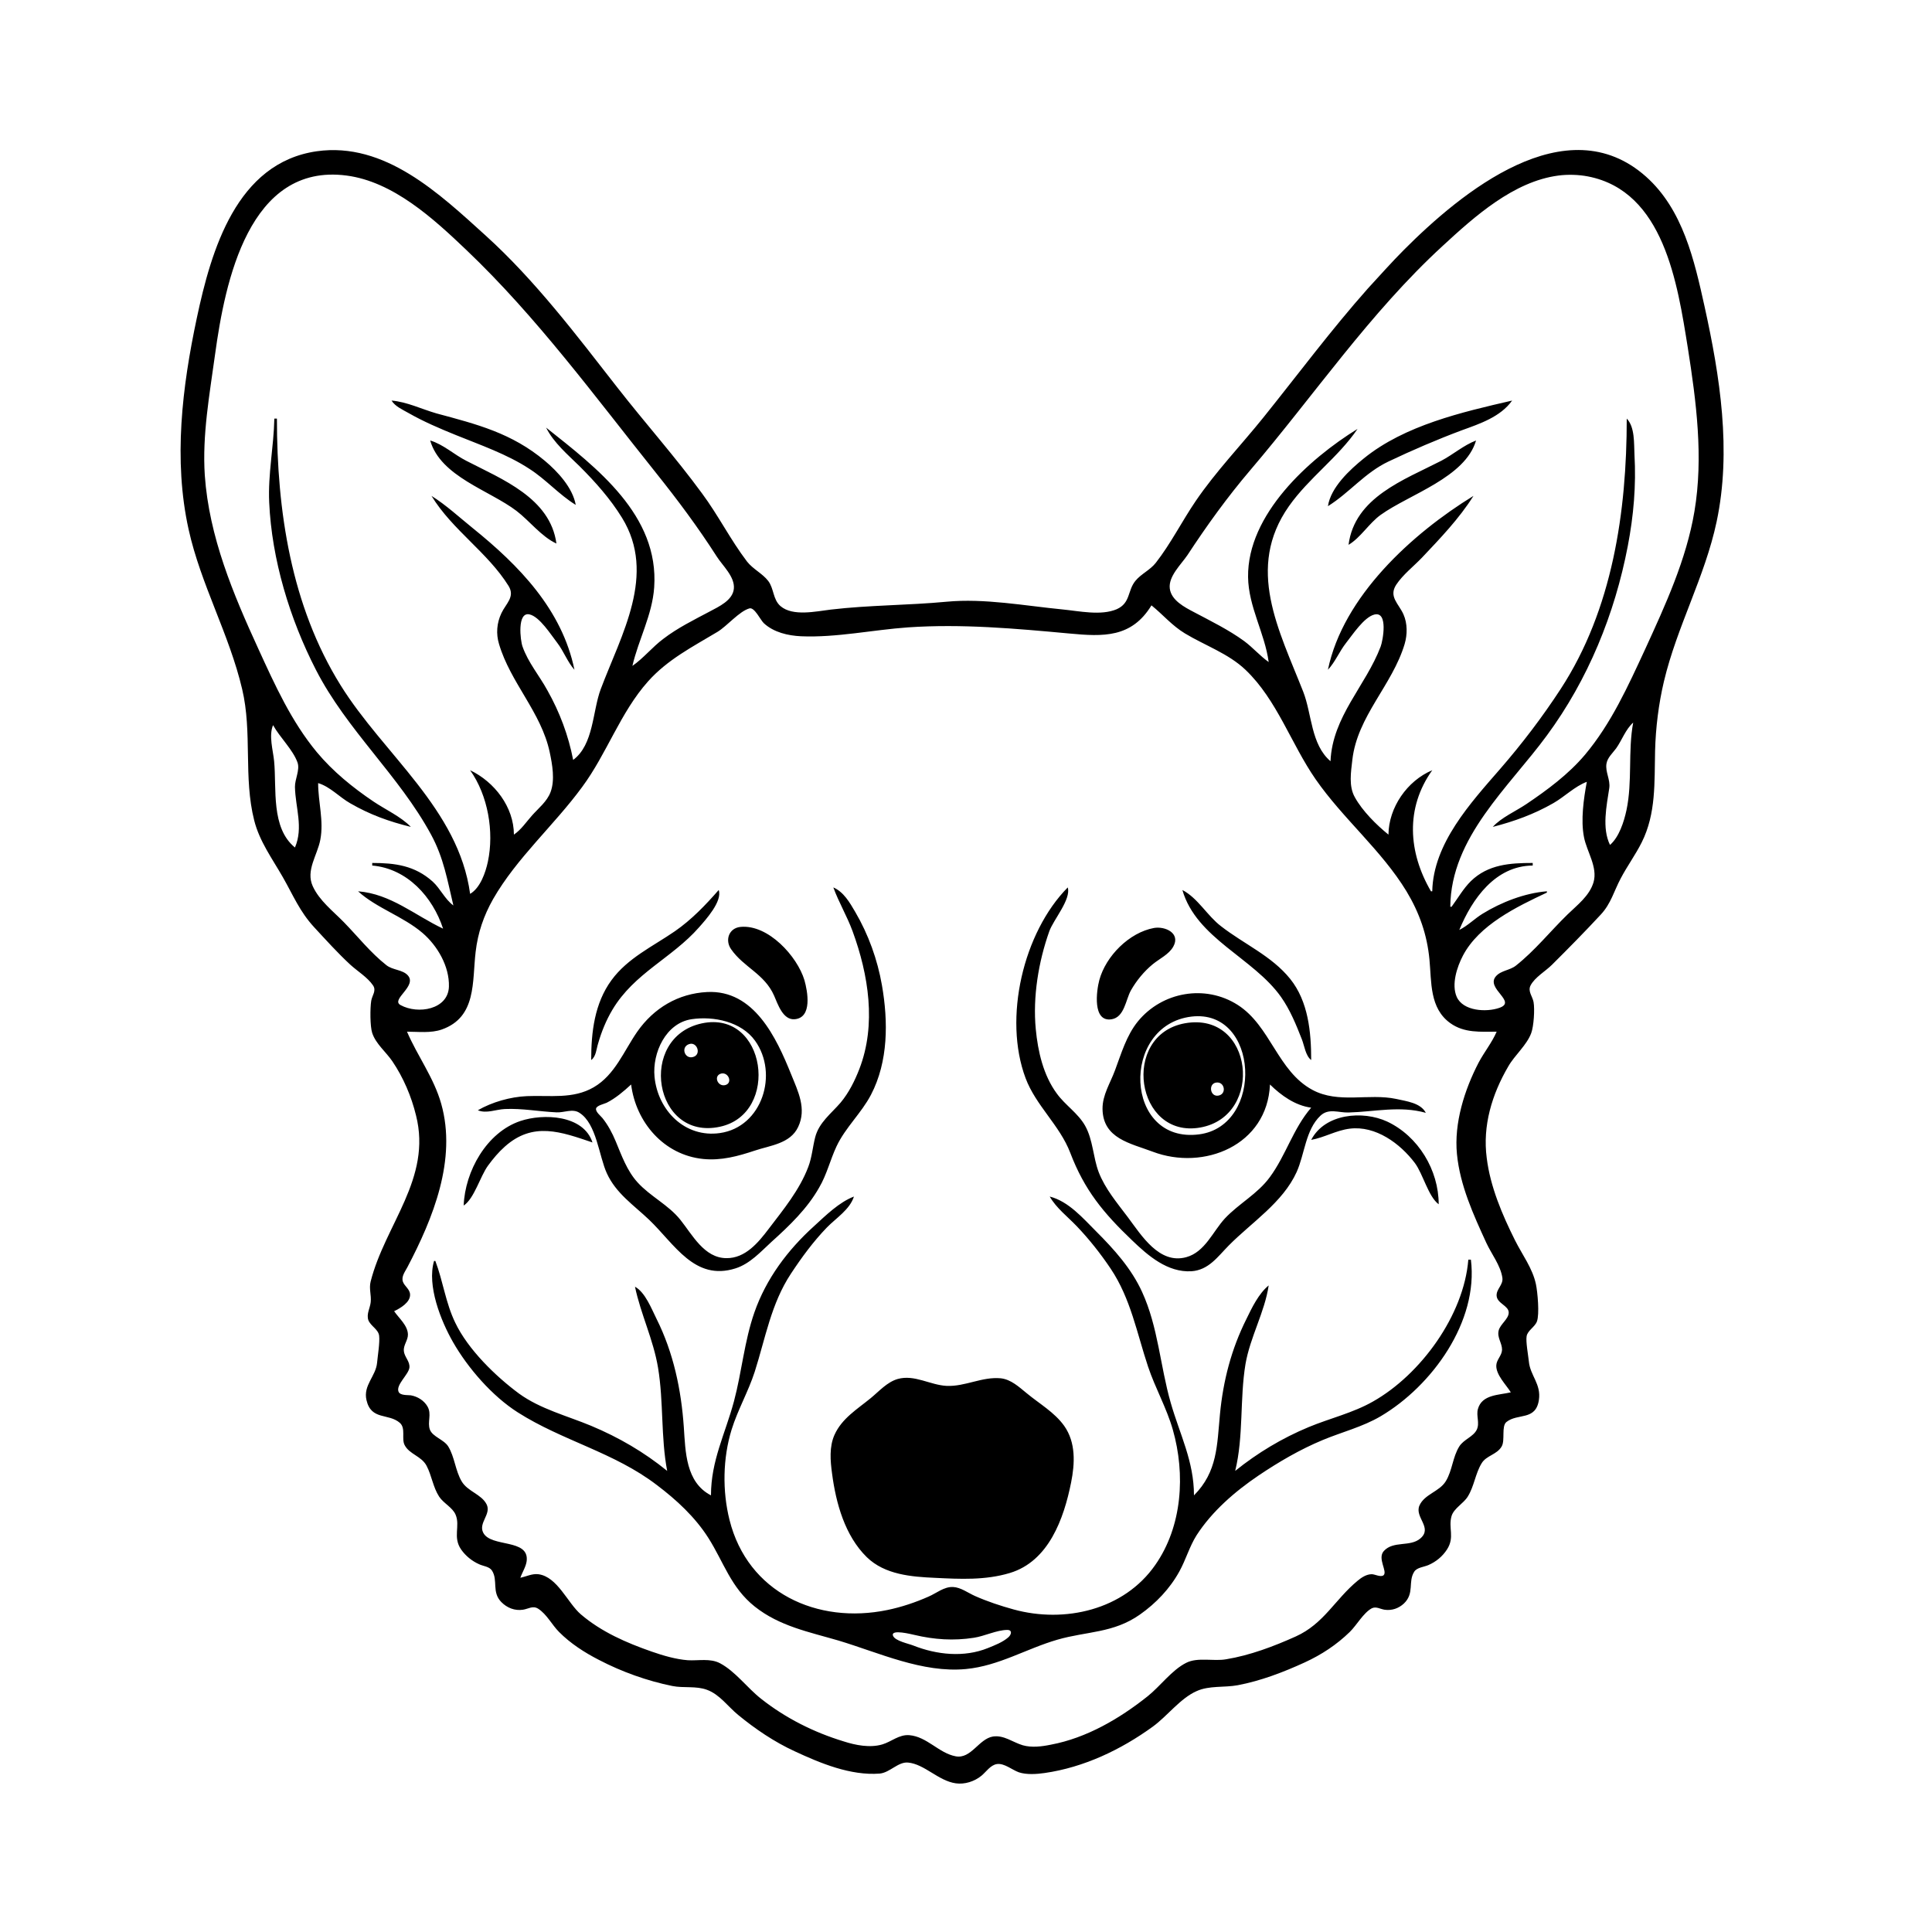 <?xml version="1.0" encoding="UTF-8"?>
<svg xmlns="http://www.w3.org/2000/svg" xmlns:xlink="http://www.w3.org/1999/xlink" width="1500pt" height="1500pt" viewBox="0 0 1500 1500" version="1.1">
<g id="surface1">
<path style=" stroke:none;fill-rule:nonzero;fill:rgb(0%,0%,0%);fill-opacity:1;" d="M 246 117.43 C 183.609 126.363 164 194.246 152.789 247 C 141.422 300.469 134.508 357.047 146.426 411 C 155.867 453.758 178 492.398 188 535 C 196 568.645 188.898 603.578 197.375 637 C 201.516 653.328 211.34 666.609 219.574 681 C 227.672 695.16 232.652 707.723 244 720 C 253 729.73 262.273 740 272 749 C 277.516 754.047 285.332 758.762 289.59 765.016 C 292.445 769.215 288.922 772.73 288.223 777 C 287.309 782.605 287.262 796.805 288.984 802 C 291.809 810.523 299.719 816.73 304.641 824 C 313.195 836.633 319.391 851.211 323 866 C 335.398 915 299 950.66 287.762 995 C 286.367 1000.461 288.406 1005.555 287.812 1011 C 287.289 1015.789 284.363 1020.133 286 1025 C 287.871 1029.613 293.703 1032.039 294.355 1037.004 C 295 1042.195 293.27 1052.438 292.773 1058 C 291.828 1068.543 281.867 1075.461 284.527 1087 C 288.188 1103 301.699 1097 310.484 1104.742 C 315.211 1109 311.531 1117 314.18 1122 C 317.863 1129.133 327.211 1130.477 331.176 1138 C 335.223 1145.676 336.168 1154.645 340.965 1162 C 344.352 1167.191 351.316 1170.32 353.727 1176.004 C 357.465 1184.809 351.363 1193.34 358 1203 C 361.5 1208 366.453 1212.02 372 1214.473 C 375.207 1216 379.902 1216.199 381.973 1219.395 C 386.84 1227 381.578 1236 389.211 1243.816 C 393.66 1248.371 399.656 1250.734 406 1249.785 C 410.328 1249.141 413.703 1246.328 417.91 1249.047 C 424.504 1253.305 428.52 1261.488 434 1267 C 442.91 1276 453.836 1283.016 465 1288.742 C 482.777 1298 502.41 1305.031 522 1309 C 530.883 1310.793 540.367 1308.762 549 1312 C 558.766 1315.594 565.203 1325 573 1331.387 C 586.367 1342.391 601.23 1352.453 617 1359.691 C 637 1369 660.473 1378.754 683 1377 C 690.938 1376.254 697.293 1367.734 705 1368.445 C 717.781 1369.621 728.465 1382.605 742 1384.559 C 749 1385.57 756.566 1383.129 762 1378.672 C 765.59 1375.723 769 1370.348 774 1369.617 C 779.715 1368.77 785.805 1374.16 791 1376 C 796.969 1378 804.832 1377.453 811 1376.57 C 841.465 1372.211 870.285 1358.5 895 1340.574 C 906.332 1332.355 916.324 1318.602 929 1313 C 938.789 1308.508 950.605 1310.348 961 1308.391 C 978.82 1305.027 996.562 1298.238 1013 1290.691 C 1026 1284.719 1037.734 1277.004 1048 1267 C 1053.367 1261.746 1058.492 1252.277 1065 1248.707 C 1068.371 1247 1071.613 1249.293 1075 1249.785 C 1080.621 1250.605 1085.871 1248.766 1089.957 1245 C 1098.395 1237 1093 1228.102 1098 1220.277 C 1100 1217 1105.609 1216.586 1109 1215.121 C 1114.934 1212.555 1119.938 1208.43 1123.449 1203 C 1129.648 1193.426 1124.273 1186.242 1127 1177 C 1128.855 1171 1136.199 1167.344 1139.531 1162 C 1144.566 1154 1145.434 1144.043 1150.363 1136.043 C 1154 1130 1162.191 1129.449 1165.91 1123 C 1168.711 1118.137 1165.527 1107.285 1169.602 1104.027 C 1178.352 1097.031 1192.309 1103.223 1194.785 1087 C 1196.691 1074.539 1188 1068.02 1186.996 1057 C 1186.523 1052.332 1184.52 1041.598 1185.27 1037.426 C 1186 1033 1191.633 1030.309 1193.258 1026 C 1195.363 1020.418 1193.77 1003.047 1192.48 997 C 1189.848 984.625 1181.824 974.113 1176.27 963 C 1166.297 943.059 1157 921.266 1154.285 899 C 1151 874 1158.328 849.676 1171 828 C 1176 819.199 1185.383 811.535 1188.867 802 C 1190.812 796.676 1191.66 783.617 1190.656 778 C 1189.867 773.602 1185.98 769.629 1188.332 765.09 C 1191.605 758.773 1200 754 1205 749 C 1217.805 736.258 1230.633 723.25 1242.91 710 C 1250.824 701.457 1253 692 1258.32 682 C 1263.336 672.441 1269.797 663.664 1274.629 654 C 1285.863 631.531 1284.418 607.359 1285 583 C 1285.453 565.086 1287.746 546.461 1291.883 529 C 1301.953 486.512 1323.734 447.762 1332.789 405 C 1344.453 350 1335.406 292.242 1323.426 238 C 1315.488 202.07 1306.633 162.73 1278 137.176 C 1216 82 1134.23 149.629 1090 194 C 1080.398 203.633 1071.227 214 1062 224 C 1033.547 256.051 1007.887 290.527 981 324 C 963.609 345.648 943.992 366.016 928.344 389 C 917.656 404.695 909 422.074 897.332 437 C 892.797 442.746 885.883 445.559 881.43 451.094 C 875.289 458.727 877.805 468.184 867 473 C 854.801 478.203 837.773 474.406 825 473.172 C 795.84 470.348 764.285 464.383 735 467.172 C 705 470.012 674.871 469.762 645 473.285 C 633.68 474.621 615.625 478.805 606 470.605 C 600 465.434 601 457.027 596.441 451.039 C 591.867 445.145 584.766 442.02 580 436 C 567.207 419.215 557.676 400.062 545 383 C 524.367 354.816 500.953 328.586 479.426 301 C 447.617 260.238 415.426 217.598 377 182.828 C 341.301 150.527 298.879 110 246 117.43 M 491 517 C 495.758 496.43 506.434 477.457 507.91 456 C 511.777 400 463.352 363.23 424 332 C 429.855 343.758 440.848 353 450 362 C 462.293 374.293 473.773 387.152 482.934 402 C 510 446 482.332 492.68 466.426 535 C 459.949 552.223 461 578.145 445 590 C 441.305 571 434.602 553 425 536 C 418.824 524.684 410 514.328 405.699 502 C 404 497.465 401.328 475 411 477 C 418.922 478.641 427.875 493 432.574 499 C 437.625 505.504 440.613 514.035 446 520 C 436.344 473.223 402.992 439.027 367 410 C 356.586 401.602 346.352 392.094 335 385 C 351.316 411.652 378.59 428.793 394.906 455 C 400 463.418 392.855 468.57 389.324 476 C 385.699 483.633 385 492 387.438 500 C 396.289 530.059 420.211 553 426.789 584 C 428.809 593.551 430.992 605.574 427.438 615 C 424.676 622.324 418.234 627.336 413.176 633 C 408.492 638.246 404.824 644 399 648 C 398.941 626.574 384 607.102 365 598 C 378.902 617.527 383.715 645.828 378.789 669 C 376.977 677.516 372.863 689.379 365 694 C 356 628 298 586 264.426 532 C 225.953 470.199 215 396.562 215 325 L 213 325 C 212.551 346.797 208 368 209 390 C 210.984 434.445 225 480.57 245.258 520 C 269.348 567 309.762 602.012 334.691 648 C 344.531 666.152 347.328 683.391 352 703 C 345.312 698.062 342 690.012 335.91 684.438 C 322 672 306.828 670 289 670 L 289 672 C 316.242 674.375 336 696.461 344 721 C 322 710.602 303.395 694.02 278 692 C 292.262 705 313 711.488 328 724.301 C 339.609 734.238 348.98 750.23 348.543 766 C 348 783.785 324.578 787.785 311 780.348 C 303 776 324.215 765.613 316.59 757.227 C 312.551 752.785 304.93 753.258 300 749.371 C 287.555 739.555 277.984 727.273 266.984 716 C 258.543 707.348 247.906 699.238 242.801 688 C 237.234 675.762 246.426 664 248.688 652 C 251.52 637.199 247 622.82 247 608 C 256.344 610.77 263.621 619 272 623.715 C 287.23 632.508 302 637.824 319 642 C 311.258 634.012 299.254 628.57 290 622.328 C 273.891 611.473 258.523 599 246 584 C 226.219 560.113 213.52 532.016 200.691 504 C 180.965 461 162.363 416.828 159 369 C 156.941 337.645 162.758 306 167 275 C 174.688 219 193.18 126.438 269 136.289 C 305.312 141.008 336.613 169.809 362 194 C 417 246.355 461.828 307.789 509.199 367 C 526 388.008 541.926 409.328 556.434 432 C 561 439.211 570.602 447.711 569.77 457 C 568.953 466.141 558 471.027 551 474.781 C 538.801 481.262 526 487.543 515 496 C 506.484 502.336 499.66 511 491 517 M 1159 642 C 1175.699 637.68 1190.93 632.195 1206 623.574 C 1214.785 618.547 1222.559 610.578 1232 607 C 1229.559 620.16 1227.176 636.766 1229.809 650 C 1232 661.301 1240.609 673.164 1237.211 685 C 1234 695.668 1224.547 702.652 1217 710.016 C 1203.559 723.129 1191.715 738 1177 749.66 C 1172.262 753.461 1165.258 753.402 1161.32 758.109 C 1153.398 767.57 1178.211 777.734 1163.996 782.531 C 1154 786 1136 785.082 1131 774 C 1126.754 764.305 1131.203 750.766 1135.785 742 C 1148.262 718.125 1177.578 704 1201 693 L 1201 692 C 1183.828 693.367 1165.559 700.473 1151 709.461 C 1144.754 713.316 1139.586 718.719 1133 722 C 1143 697.797 1161 672.238 1190 672 L 1190 670 C 1172.426 670 1155.398 671.082 1142 684.09 C 1136.176 689.801 1131.863 697.43 1127 704 L 1126 704 C 1126.445 650 1171.488 611.262 1201 571 C 1233 527.574 1253.691 476.742 1263.805 424 C 1268.316 400.453 1270.363 377 1269 353 C 1268.551 344.309 1269.41 331.633 1263 325 C 1263 397.219 1251.953 473.266 1211.656 535 C 1197.438 556.781 1181.773 577.359 1164.719 597 C 1141.852 623.328 1112.77 654.777 1112 692 L 1111 692 C 1093.363 661.781 1091 627.379 1112 598 C 1092.449 606.223 1078.176 627 1078 648 C 1068.684 640.484 1057.715 629.57 1051.906 619 C 1047 610.367 1048.895 599.367 1049.949 590 C 1053.785 556 1081 532 1090.562 500 C 1092.723 492.656 1092.793 484.078 1089.652 477 C 1085.965 468.699 1078 463.281 1084 454 C 1089.297 446.039 1097.43 439.828 1103.961 433 C 1118 418.156 1133 402.555 1144 385 C 1096.324 414.285 1042.77 463 1031 520 C 1036.648 514.012 1040 505.566 1045.211 499 C 1050 493 1059 479.191 1066.984 477.156 C 1077.984 474.312 1073.668 497.434 1071.934 502 C 1060.312 532.621 1034.516 556.203 1033 591 C 1017.719 578 1018.605 554.352 1011.797 537 C 992.906 489 966.918 441.07 1000.723 393 C 1016.227 371 1038.902 355.195 1054 333 C 1016.203 356.328 968.406 399.43 969 448 C 969.312 471.234 981.965 491.469 985 514 C 978.207 509.215 972.711 502.723 966 497.762 C 954 489 940 482.141 927 475.254 C 919.746 471.449 909.398 466.117 908.23 457 C 907 447.504 917 438.27 921.922 431 C 937 408.004 952.855 386 970.727 365 C 1020.383 306.766 1063.426 243 1120 191 C 1144.77 168.137 1175.211 140.809 1210 136.289 C 1217.387 135.328 1225.707 135.578 1233 137 C 1291.82 148.484 1302.387 220.039 1310.41 270 C 1317 311.82 1322.629 355 1315.566 397 C 1309.273 434.492 1293 469.73 1277.309 504 C 1264 532.68 1251 561.66 1230.562 586 C 1217.777 601.148 1201.352 613.309 1185 624.328 C 1176.895 629.797 1165.465 634.789 1159 642 M 304 311 C 306.77 315.527 312.469 318 317 320.574 C 328.781 327.312 341.434 332.715 354 337.801 C 373 345.527 393.625 352.605 411 364 C 423.824 372.176 434 384 447 392 C 444.621 378.66 433 366.133 423 357.754 C 397.242 336.203 370.344 329.426 339 321 C 327.391 317.672 316 312 304 311 M 1031 393 C 1047.793 382.496 1059.629 367.051 1078 358.32 C 1096.512 349.523 1115.801 341.23 1135 334.051 C 1148.941 329 1165 323.656 1174 311 C 1134.965 320 1090.688 330.18 1059 355.805 C 1048 364.688 1033.199 378.332 1031 393 M 334 342 C 342 370 380 380.652 401 396.652 C 411.191 404.438 420.34 416.66 432 422 C 427.23 386.621 389.777 372.113 362 357.742 C 352.633 353 344.188 345 334 342 M 1047 423 C 1056.344 417.512 1062.895 406.23 1072 399.711 C 1094.379 383.68 1137.598 370.762 1146 342 C 1136.453 345.617 1128 353.027 1119 357.742 C 1090 372.641 1051.762 386.113 1047 423 M 1162 801 C 1158.332 809.516 1152.359 816.777 1148 825 C 1137 846.188 1128.832 872 1131.172 896 C 1133.523 920.309 1143.953 943.102 1154 965 C 1158 973.645 1164.988 982.406 1166.438 992 C 1167.277 997.555 1161.66 1000.77 1161.969 1006 C 1162.324 1012.055 1171.355 1013.641 1171.363 1019.094 C 1171.371 1024.039 1164.797 1028.035 1163.562 1033 C 1162.184 1038.543 1166.25 1042.668 1166.188 1048 C 1166 1052.531 1161.953 1055.555 1161.723 1060 C 1161.34 1067.352 1169.387 1075.145 1173 1081 C 1163.859 1083.203 1150.547 1082.559 1147.434 1094 C 1145.992 1099.301 1149 1104.82 1146.566 1110 C 1143.824 1115.59 1136.434 1117.52 1132.992 1123 C 1127.828 1131.227 1127.594 1141.695 1122.52 1150 C 1117.496 1158.215 1105.891 1160.027 1102 1169.004 C 1098.227 1178.141 1112.488 1186.078 1102.785 1194.43 C 1094.828 1201.285 1081.855 1196 1074.395 1204.215 C 1069.172 1210 1077.465 1220.027 1074.207 1223 C 1072 1224.797 1067.457 1222.191 1065 1222.211 C 1060.859 1222.234 1057 1224.789 1054 1227.328 C 1036.477 1241.797 1027.891 1260.688 1006 1270.562 C 989 1278.219 970.426 1285.234 952 1288.246 C 942.184 1290 930 1286.465 921 1291 C 909.766 1296.617 900.871 1309.137 891 1317 C 869.207 1334.344 843.684 1349.32 816 1354.539 C 808.918 1356 801 1357.02 794 1355 C 786.277 1352.691 779.465 1347 771 1348.215 C 759.914 1350 754 1365.832 742 1363.594 C 728.902 1361.152 719.773 1348.324 706 1347.188 C 698 1346.535 692.172 1352.246 685 1354.367 C 675.465 1357.188 664.27 1355 655 1352 C 631.957 1345 610 1334 591 1319 C 580.18 1310.547 571 1297.691 559 1291.328 C 551.387 1287.336 542.266 1289.48 534 1289 C 524.602 1288.262 514.859 1285.391 506 1282.305 C 486.352 1275.457 466.934 1267.012 451 1253.41 C 440.699 1244.609 432.801 1224.152 418 1222.227 C 413.242 1221.609 408.547 1224 404 1225 C 405.441 1220.762 408.34 1216.445 408.906 1212 C 411 1194.336 381.199 1201.672 375.184 1190 C 371.258 1182.316 381.598 1175.66 377.816 1168.004 C 373.785 1160 363 1158.035 358.363 1150 C 353.484 1141.633 353 1131.172 348 1123.004 C 344.637 1117.648 335.898 1115.543 333.781 1110 C 331.605 1104.094 335.383 1098.027 331.91 1092.004 C 329.215 1087.324 324.25 1084.277 319 1083.328 C 316.391 1083 310.676 1083.598 309.418 1080.484 C 307.289 1075.211 317 1067.391 317.848 1062 C 318.5 1057.039 314 1053.699 313.578 1049 C 313 1044.387 316.844 1040.598 316.711 1036 C 316.508 1029 309.738 1023.469 306 1018 C 310.734 1015.746 318.668 1011.16 318.379 1005 C 318.176 1000.766 314 998.641 312.781 995 C 311.5 991.023 314.508 987.25 316.219 984 C 336.203 946.008 354.793 900.309 342.57 857 C 336.832 836.656 324.246 820.137 316 801 C 324.805 801 334.586 802.27 343 799.301 C 370.223 789.699 366.52 762.117 369.285 739 C 371 724.273 375.504 711 382.871 698 C 401.234 666 430.285 640.668 452 611 C 471.18 585.09 481.598 553.164 503.176 529 C 518.348 512.008 537.777 502.141 557 490.602 C 564.457 486.125 574 474.523 581.895 472.348 C 585.773 471.277 590.48 481.457 593 483.816 C 600.723 491 611.797 493.512 622 494 C 649.254 495.156 677.785 489 705 487.09 C 746.73 484.23 788.473 488 830 491.828 C 856.863 494.387 878.578 495.191 894 470 C 902.988 477.246 909.895 485.691 920 491.797 C 935.488 501.148 953.723 507.387 967 520.039 C 991.504 543.391 1002.43 577.602 1021.434 605 C 1042.746 635.723 1072.512 660 1091.996 692 C 1102 708.629 1107.984 725.609 1109.828 745 C 1111.492 762.469 1109.82 782.762 1126 794.363 C 1136.867 802.156 1149.371 801 1162 801 M 1268 561 C 1263.848 583.359 1267.52 606.746 1262.789 629 C 1260.875 638 1257 650 1250 656 C 1243.625 643 1247.344 625.684 1249.41 612 C 1250.418 605.309 1246.234 599.469 1247.242 593 C 1247.98 588.258 1252 584.762 1254.789 581 C 1259.379 574.477 1262 566.445 1268 561 M 212 563 C 217.324 572.602 227.398 582 230.992 592 C 233 597.805 228.895 605 229 611 C 229.328 627 235.711 642.398 229 658 C 210.195 642.691 214.871 612.352 212.828 591 C 212 582.426 208.531 571.266 212 563 M 647 689 C 651.215 700.578 657.68 711.359 661.945 723 C 674.344 756.816 680.551 795.484 667.188 830 C 663.625 839.207 659 848.461 652.699 856 C 645.316 864.625 635.844 871.484 632.895 883 C 630.941 890.641 630.379 898.582 627.539 906 C 620.711 924 608.277 939 596.871 954 C 588.812 964.645 578.695 977 564 976.82 C 546.762 976.766 537.539 958.656 528.191 947 C 518.863 935.367 505 929 495 918 C 486.801 909.012 482.605 897.094 477.988 886 C 475.332 879.617 472 873.371 467.68 868 C 466.277 866.289 462.32 863.242 462.77 860.703 C 463.191 858.332 469 857.109 471 856.191 C 478 852.645 484.211 847.332 490 842 C 493.73 871.363 515.395 896.77 546 899.828 C 559.945 901.223 572.91 897.695 586 893.332 C 598 889.281 613.52 888 619.672 875 C 626.434 860.789 619.574 847.324 614.199 834 C 602.785 805.688 585.445 768.336 549 770.211 C 526.516 771.367 507.637 782.621 494.77 801 C 484.352 816 477.469 834.527 461 844.121 C 444.816 853.555 426.82 850.258 409 851.039 C 396.176 851.602 382 855.66 371 862 C 377.648 864.789 385 861.344 392 861.039 C 405.539 860.441 418.562 863 432 863.625 C 437.797 864 444.59 860.438 449.906 864 C 463.199 872.406 465 897.648 471.18 911 C 478.258 926.512 492 935.629 504 947.039 C 523.793 966 539.305 994.805 571 984.781 C 582.281 981.211 590.457 972 599 964.168 C 612.852 951.699 626.785 938.34 636 922 C 641.918 912 644.555 900.5 649.488 890 C 656.352 875.406 668.762 864.254 676.215 850 C 689.75 824.113 689.621 793.039 684.75 765 C 681.281 745.031 674.227 725.488 663.988 708 C 659.727 700.719 655 692.438 647 689 M 829 689 C 794.434 724 778.828 790.426 796.23 837 C 804.215 858.375 822.77 873.668 830.934 895 C 841.977 924 856.645 941.695 879 963.039 C 891.441 975 906.488 988.043 925 987 C 938.414 986.082 945.348 975.758 954 967 C 971.773 949.02 995.941 933.66 1006.688 910 C 1012.98 896.141 1013.582 877.176 1025.184 866.227 C 1031.602 860.168 1039.32 864 1047 863.742 C 1067.379 863.195 1086.805 858.324 1107 864 C 1103 856.211 1091.848 855 1084 853.211 C 1062.496 848.664 1039.262 857.078 1019 846.203 C 991.922 831.672 986.473 796.559 961 780.238 C 935.758 764.07 902.277 770 883.469 793 C 874.52 804.012 870.562 818 865.68 831 C 862 841 855.879 850.145 856 861 C 856.316 884.035 877.66 887.633 895 894.191 C 934.57 909.164 983.938 889.34 986 842 C 994.77 850.59 1005.551 858.316 1018 860 C 1003.969 876.215 998.41 897 985.844 914 C 976.336 927 961.883 934.414 951 946 C 941.625 956.164 935.531 972.09 921 976.07 C 900 981.824 886.203 959.105 875.629 945 C 867.379 934 858 923 853 910 C 848.633 898.422 848.641 885 842.469 874 C 836.895 864.164 827 858.047 820.488 849 C 810 834.77 805.809 816.227 804.172 799 C 801.777 774 806.27 746.645 814.691 723 C 817.879 714.055 831.73 698.254 829 689 M 558 691 C 547.738 702.746 536.895 714.07 524 723 C 506.828 734.832 487.387 743.742 474.758 761 C 461.57 779.02 459 801.367 459 823 C 462.836 820.301 463 814.34 464.426 810 C 467 801 470.645 792.086 475.453 784 C 492.457 755.422 521.621 744 542.711 720 C 548 714 561 699.68 558 691 M 918 691 C 928.832 728.602 973 743.582 994.562 774 C 1001.688 784.121 1006.301 795.551 1010.797 807 C 1012.742 812 1013.652 819.734 1018 823 C 1018 801.383 1015.805 777.531 1001.688 760 C 987.27 742.102 965.812 733 948 719.113 C 937.32 711 930 697.238 918 691 M 575 719.641 C 565.836 720.5 562.691 730 567.652 737 C 577.453 751.102 593.523 756.039 600.996 773 C 603.898 779.586 607.852 792.105 617 791.328 C 630.879 790.148 627 769.594 624.559 761 C 619 742.512 596.469 717.625 575 719.641 M 896 720.465 C 876.68 724 858.523 742.336 853.488 761 C 851.305 769.102 848 793.711 863 791.371 C 873 789.789 873.965 776.27 878 769 C 882.32 761.375 888.254 754.156 895 748.617 C 900.199 744.348 907.512 741.023 910.906 735 C 916.797 724.535 904.672 719 896 720.465 M 925 789.285 C 977.617 783 981.652 874.113 931 880.711 C 872.828 888.289 869.574 796.074 925 789.285 M 537 791.301 C 554.18 788.762 575.574 793.223 586.211 808 C 604.613 833.574 591.832 875 559 879.699 C 531.738 883.629 510.668 862 508.172 836 C 506.387 817.484 516.91 794.27 537 791.301 M 545 794.52 C 494.605 805.27 507.48 886 559 874.789 C 605.918 864.645 595 784 545 794.52 M 920 794.465 C 869.883 803.484 881.613 884.469 932 875.383 C 981.719 866.422 973.34 785 920 794.465 M 535 810.648 C 541 808.574 544.562 818.02 538.852 820.391 C 531.887 823.285 528 813 535 810.648 M 560 833.492 C 565.848 832.266 569 841.184 562.891 842.508 C 557 843.754 553.762 835 560 833.492 M 944 840.543 C 950.789 839.305 952.715 849.422 945.961 850.621 C 939.539 851.77 938 841.656 944 840.543 M 1018 885 C 1028.27 883.176 1037.387 877.586 1048 876.285 C 1068 873.82 1087 887.719 1098.523 903 C 1104.812 911.453 1109 929.137 1117 935 C 1117 908.477 1101.203 882.156 1077 870.781 C 1058 862 1028.613 864.547 1018 885 M 360 936 C 368.23 930.562 372.82 913.273 378.887 905 C 382.812 899.641 387 894.605 392 890.176 C 413.906 870.641 435.57 878.734 460 887 C 453 865.48 421.719 864.391 404 870.355 C 377.797 879.176 361 909.379 360 936 M 552 1161 C 532.336 1150.801 532.219 1127.113 530.91 1108 C 528.922 1079 522.863 1050.199 509.754 1024 C 505.801 1016.102 500.996 1003.375 493 999 C 497.473 1020.387 507.289 1040.035 510.922 1062 C 515.297 1088.492 513 1115.785 518 1142 C 499.973 1127.367 480.453 1116 459 1107.012 C 440.254 1099.215 419.586 1094 403 1082 C 384.699 1068.469 363.344 1047.66 353.484 1027 C 346 1011.641 344 994.746 338 979 L 337 979 C 331.328 998.195 342.34 1025.602 351.719 1042 C 363.301 1062.246 382.23 1084 402 1096.562 C 436.66 1118.633 476.852 1127.594 510 1153 C 525.176 1164.461 539.637 1177.797 549.945 1194 C 562 1213.039 567.422 1232.562 586 1247.336 C 605.176 1262.578 628 1267 651 1273.719 C 682.547 1283.184 716.266 1299.055 750 1295.828 C 775.508 1293.395 796.848 1280.031 821 1273.039 C 843.73 1266.461 864.406 1268.059 885 1253.562 C 897.516 1244.75 908.293 1233.469 915.688 1220 C 920.672 1211 923.484 1200.746 929 1192 C 941 1173.383 958.793 1158 977 1145.672 C 992.848 1135 1009.324 1125.367 1027 1118.012 C 1041.867 1111.824 1058 1107.82 1072 1099.547 C 1111.855 1076 1148 1026.039 1142 978 L 1140 978 C 1136.562 1021.18 1103 1067.219 1066 1088.125 C 1050.477 1097 1032.402 1101.188 1016 1108.012 C 995.43 1116.57 976.332 1128.031 959 1142 C 965.613 1115.16 962.465 1086.332 967 1059 C 970.633 1038 981.949 1018.664 985 998 C 977.289 1004.281 972 1015.215 967.754 1024 C 955.977 1047.488 949.652 1072 947.172 1098 C 944.875 1122.113 945.297 1142.652 927 1161 C 927 1134.449 916 1113.758 908.91 1089 C 900.715 1060.422 899.219 1030.34 886.691 1003 C 878.355 984.805 864.996 970 851 956 C 840.797 945.797 829.582 932.676 815 929 C 820.168 938 828.883 944.598 835.961 952 C 845.602 962.082 854.559 973.418 862.328 985 C 877.879 1008.176 882.66 1035 891.332 1061 C 896.887 1077.66 905.75 1093.094 910.574 1110 C 920.449 1144.617 917.953 1185 896.961 1215 C 872.645 1250 826.594 1260.453 787 1249.574 C 776.816 1246.777 766.672 1243.414 757 1239.137 C 751.648 1236.773 745.988 1232.441 740 1232.145 C 732.941 1231.797 727 1237 721 1239.562 C 710.758 1244.109 699.977 1247.723 689 1250 C 634.52 1261.281 580.531 1236.613 566.375 1180 C 560.766 1157.574 561.18 1132.145 568 1110 C 572.816 1094.508 581 1080.41 585.973 1065 C 594.27 1039 598.672 1012.254 614 989 C 622.367 976.312 631.379 964 642 953 C 649.191 945.645 659.77 939.121 663 929 C 651.535 933.348 640.973 943.789 632 952 C 611.582 970.445 594.84 992.785 585.695 1019 C 577.879 1041.41 575.93 1065.188 569.844 1088 C 563 1113.422 552 1134 552 1161 M 697 1070.637 C 688.711 1073.02 682.449 1080.258 676 1085.535 C 665.602 1094.047 653.637 1101.227 647.906 1114 C 643.746 1123.266 644.66 1134.234 646 1144 C 649 1167 655.965 1192.328 673 1209 C 686.988 1222.586 707.562 1224.23 726 1225.039 C 745.355 1226 765 1227 784 1221.277 C 814.266 1212.188 826 1179.012 831.602 1151 C 834.539 1136.297 835.406 1120 826.211 1107 C 818.656 1096.445 806.824 1089.762 797 1081.586 C 791 1076.715 784.953 1071 777 1070.105 C 762.469 1068.723 749.461 1076.613 735 1076 C 722.195 1075.383 710 1067 697 1070.637 M 781.941 1265.473 C 786.262 1265.418 785.219 1269.176 782.848 1271.211 C 778.586 1275 772.172 1277.453 767 1279.547 C 748.477 1287.051 727.246 1284.785 709 1277.551 C 705.348 1276.102 694.867 1274 693.348 1270.004 C 691.238 1264.527 708.223 1269 710 1269.348 C 725.316 1273 740.438 1274 756 1271.574 C 764.332 1270.34 773.742 1265.578 781.941 1265.473 "/>
</g>
</svg>
